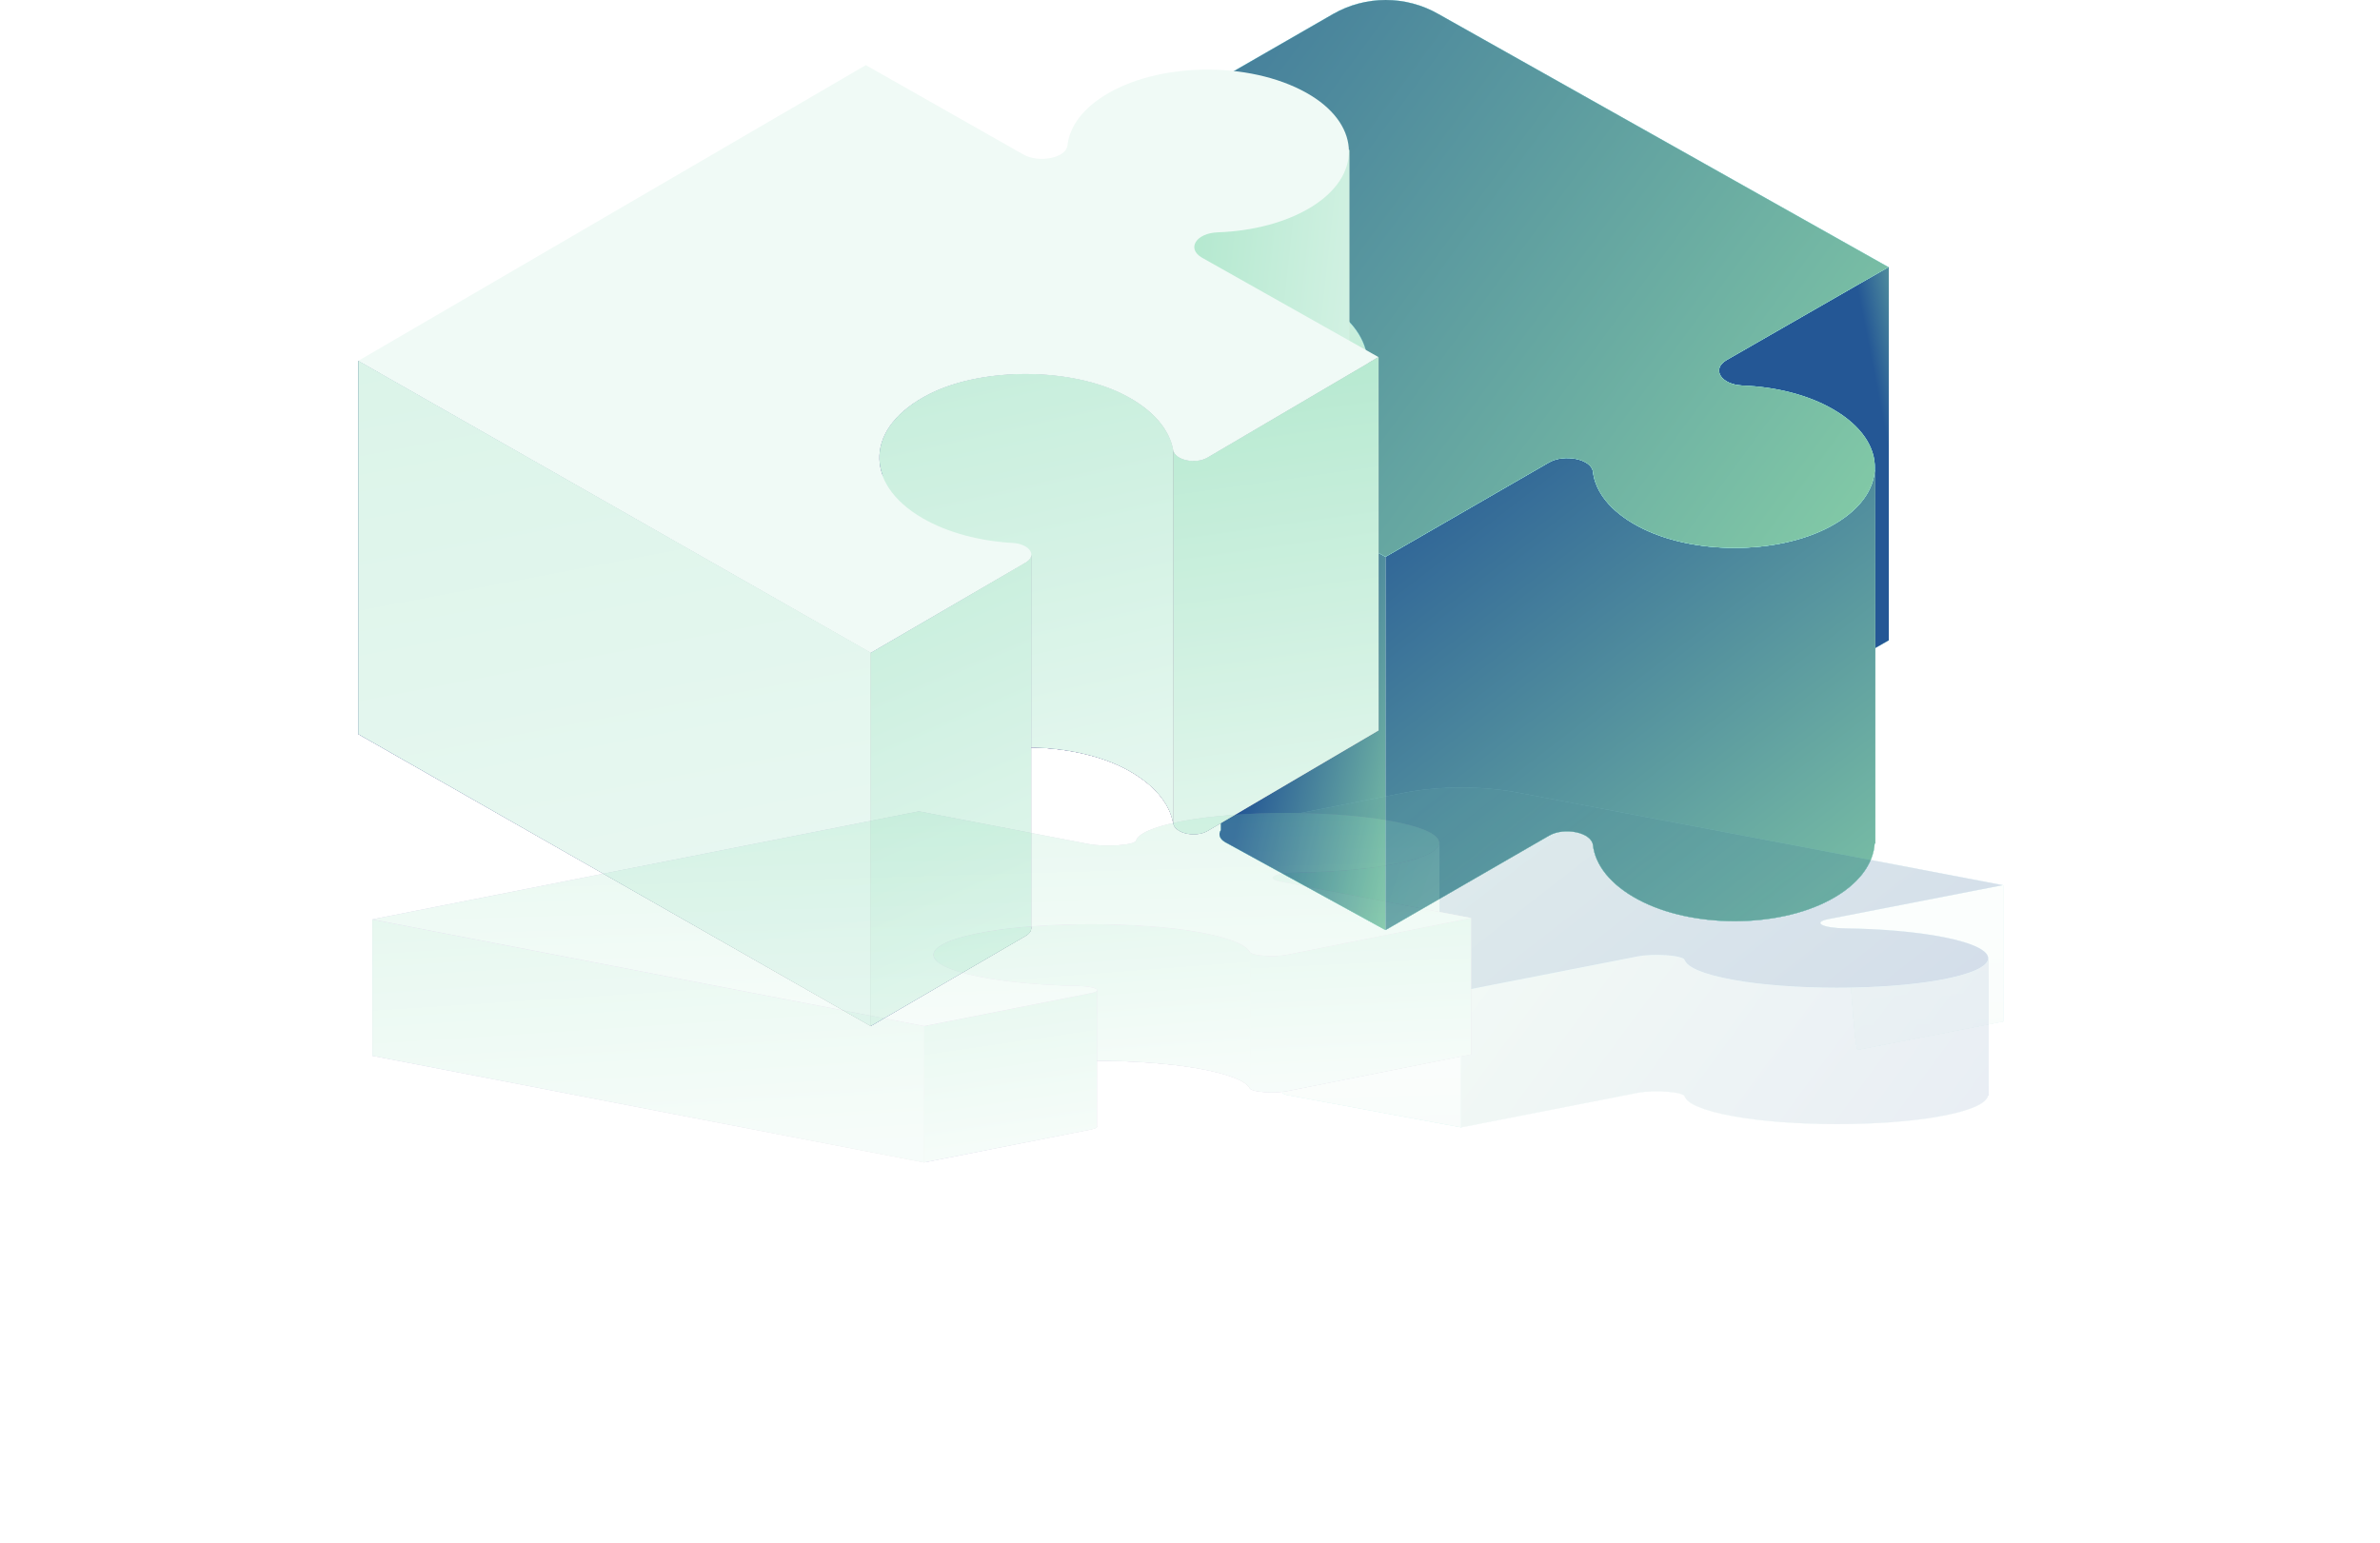<svg width="128" height="83" viewBox="0 0 128 83" fill="none" xmlns="http://www.w3.org/2000/svg">
<path d="M101.552 14.371L92.857 19.364C92.028 19.844 92.538 20.691 93.71 20.738C93.734 20.738 93.758 20.744 93.775 20.744L92.852 21.277C92.022 21.757 92.532 22.604 93.704 22.651C93.912 22.657 94.119 38.578 94.326 38.596L101.552 34.456L101.546 34.45H101.582V14.371H101.552Z" fill="url(#paint0_linear_501_36624)"/>
<path d="M101.552 14.371L92.857 19.364C92.028 19.844 92.538 20.691 93.71 20.738C93.734 20.738 93.758 20.744 93.775 20.744L92.852 21.277C92.022 21.757 92.532 22.604 93.704 22.651C93.912 22.657 94.119 38.578 94.326 38.596L101.552 34.456L101.546 34.45H101.582V14.371H101.552Z" fill="url(#paint1_linear_501_36624)"/>
<path d="M101.552 14.371L92.857 19.364C92.028 19.844 92.538 20.691 93.71 20.738C93.734 20.738 93.758 20.744 93.775 20.744L92.852 21.277C92.022 21.757 92.532 22.604 93.704 22.651C93.912 22.657 94.119 38.578 94.326 38.596L101.552 34.456L101.546 34.45H101.582V14.371H101.552Z" fill="url(#paint2_linear_501_36624)"/>
<path d="M101.552 14.371L92.857 19.364C92.028 19.844 92.538 20.691 93.71 20.738C93.734 20.738 93.758 20.744 93.775 20.744L92.852 21.277C92.022 21.757 92.532 22.604 93.704 22.651C93.912 22.657 94.119 38.578 94.326 38.596L101.552 34.456L101.546 34.45H101.582V14.371H101.552Z" fill="url(#paint3_linear_501_36624)"/>
<path d="M101.552 14.371L92.857 19.364C92.028 19.844 92.538 20.691 93.71 20.738C93.734 20.738 93.758 20.744 93.775 20.744L92.852 21.277C92.022 21.757 92.532 22.604 93.704 22.651C93.912 22.657 94.119 38.578 94.326 38.596L101.552 34.456L101.546 34.45H101.582V14.371H101.552Z" fill="url(#paint4_linear_501_36624)"/>
<path d="M101.552 14.371L92.857 19.364C92.028 19.844 92.538 20.691 93.71 20.738C93.734 20.738 93.758 20.744 93.775 20.744L92.852 21.277C92.022 21.757 92.532 22.604 93.704 22.651C93.912 22.657 94.119 38.578 94.326 38.596L101.552 34.456L101.546 34.45H101.582V14.371H101.552Z" fill="url(#paint5_linear_501_36624)"/>
<path d="M71.677 36.66C72.507 37.198 73.058 37.874 73.342 38.596C73.614 37.915 73.632 21.29 73.407 20.596C73.869 19.181 73.289 17.617 71.677 16.575C68.609 14.591 63.344 14.52 60.151 16.362C58.807 17.137 58.049 18.127 57.883 19.145C57.794 19.672 56.704 19.909 56.053 19.536L47.482 14.697V34.776L56.053 39.621C56.704 40 57.8 39.763 57.883 39.23C58.049 38.211 58.801 37.222 60.151 36.446C63.344 34.604 68.609 34.681 71.677 36.66Z" fill="url(#paint6_linear_501_36624)"/>
<path d="M71.677 36.66C72.507 37.198 73.058 37.874 73.342 38.596C73.614 37.915 73.632 21.29 73.407 20.596C73.869 19.181 73.289 17.617 71.677 16.575C68.609 14.591 63.344 14.52 60.151 16.362C58.807 17.137 58.049 18.127 57.883 19.145C57.794 19.672 56.704 19.909 56.053 19.536L47.482 14.697V34.776L56.053 39.621C56.704 40 57.8 39.763 57.883 39.23C58.049 38.211 58.801 37.222 60.151 36.446C63.344 34.604 68.609 34.681 71.677 36.66Z" fill="url(#paint7_linear_501_36624)"/>
<path d="M71.677 36.66C72.507 37.198 73.058 37.874 73.342 38.596C73.614 37.915 73.632 21.29 73.407 20.596C73.869 19.181 73.289 17.617 71.677 16.575C68.609 14.591 63.344 14.52 60.151 16.362C58.807 17.137 58.049 18.127 57.883 19.145C57.794 19.672 56.704 19.909 56.053 19.536L47.482 14.697V34.776L56.053 39.621C56.704 40 57.8 39.763 57.883 39.23C58.049 38.211 58.801 37.222 60.151 36.446C63.344 34.604 68.609 34.681 71.677 36.66Z" fill="url(#paint8_linear_501_36624)"/>
<path d="M74.515 29.948L65.903 25.227C65.784 25.156 65.713 25.079 65.66 25.002V44.648C65.518 44.861 65.571 45.116 65.903 45.306L74.515 50.026V29.948Z" fill="url(#paint9_linear_501_36624)"/>
<path d="M74.515 29.948L65.903 25.227C65.784 25.156 65.713 25.079 65.66 25.002V44.648C65.518 44.861 65.571 45.116 65.903 45.306L74.515 50.026V29.948Z" fill="url(#paint10_linear_501_36624)"/>
<path d="M74.515 29.948L65.903 25.227C65.784 25.156 65.713 25.079 65.66 25.002V44.648C65.518 44.861 65.571 45.116 65.903 45.306L74.515 50.026V29.948Z" fill="url(#paint11_linear_501_36624)"/>
<path d="M74.515 29.948L65.903 25.227C65.784 25.156 65.713 25.079 65.66 25.002V44.648C65.518 44.861 65.571 45.116 65.903 45.306L74.515 50.026V29.948Z" fill="url(#paint12_linear_501_36624)"/>
<path d="M74.515 29.948L65.903 25.227C65.784 25.156 65.713 25.079 65.66 25.002V44.648C65.518 44.861 65.571 45.116 65.903 45.306L74.515 50.026V29.948Z" fill="url(#paint13_linear_501_36624)"/>
<path d="M74.514 50.026L83.309 44.95C84.138 44.471 85.59 44.773 85.672 45.454C85.797 46.532 86.608 47.586 88.101 48.386C90.974 49.926 95.552 49.938 98.413 48.41C99.959 47.586 100.752 46.479 100.823 45.365H100.859V25.286L100.823 25.292C100.752 26.406 99.953 27.508 98.413 28.331C95.552 29.859 90.979 29.853 88.101 28.307C86.608 27.508 85.797 26.453 85.672 25.375C85.596 24.694 84.144 24.392 83.309 24.872L74.514 29.948V50.026Z" fill="url(#paint14_linear_501_36624)"/>
<path d="M74.514 50.026L83.309 44.95C84.138 44.471 85.59 44.773 85.672 45.454C85.797 46.532 86.608 47.586 88.101 48.386C90.974 49.926 95.552 49.938 98.413 48.41C99.959 47.586 100.752 46.479 100.823 45.365H100.859V25.286L100.823 25.292C100.752 26.406 99.953 27.508 98.413 28.331C95.552 29.859 90.979 29.853 88.101 28.307C86.608 27.508 85.797 26.453 85.672 25.375C85.596 24.694 84.144 24.392 83.309 24.872L74.514 29.948V50.026Z" fill="url(#paint15_linear_501_36624)"/>
<path d="M74.514 50.026L83.309 44.95C84.138 44.471 85.59 44.773 85.672 45.454C85.797 46.532 86.608 47.586 88.101 48.386C90.974 49.926 95.552 49.938 98.413 48.41C99.959 47.586 100.752 46.479 100.823 45.365H100.859V25.286L100.823 25.292C100.752 26.406 99.953 27.508 98.413 28.331C95.552 29.859 90.979 29.853 88.101 28.307C86.608 27.508 85.797 26.453 85.672 25.375C85.596 24.694 84.144 24.392 83.309 24.872L74.514 29.948V50.026Z" fill="url(#paint16_linear_501_36624)"/>
<path d="M74.514 50.026L83.309 44.95C84.138 44.471 85.59 44.773 85.672 45.454C85.797 46.532 86.608 47.586 88.101 48.386C90.974 49.926 95.552 49.938 98.413 48.41C99.959 47.586 100.752 46.479 100.823 45.365H100.859V25.286L100.823 25.292C100.752 26.406 99.953 27.508 98.413 28.331C95.552 29.859 90.979 29.853 88.101 28.307C86.608 27.508 85.797 26.453 85.672 25.375C85.596 24.694 84.144 24.392 83.309 24.872L74.514 29.948V50.026Z" fill="url(#paint17_linear_501_36624)"/>
<path d="M74.514 50.026L83.309 44.95C84.138 44.471 85.59 44.773 85.672 45.454C85.797 46.532 86.608 47.586 88.101 48.386C90.974 49.926 95.552 49.938 98.413 48.41C99.959 47.586 100.752 46.479 100.823 45.365H100.859V25.286L100.823 25.292C100.752 26.406 99.953 27.508 98.413 28.331C95.552 29.859 90.979 29.853 88.101 28.307C86.608 27.508 85.797 26.453 85.672 25.375C85.596 24.694 84.144 24.392 83.309 24.872L74.514 29.948V50.026Z" fill="url(#paint18_linear_501_36624)"/>
<path d="M74.514 50.026L83.309 44.95C84.138 44.471 85.59 44.773 85.672 45.454C85.797 46.532 86.608 47.586 88.101 48.386C90.974 49.926 95.552 49.938 98.413 48.41C99.959 47.586 100.752 46.479 100.823 45.365H100.859V25.286L100.823 25.292C100.752 26.406 99.953 27.508 98.413 28.331C95.552 29.859 90.979 29.853 88.101 28.307C86.608 27.508 85.797 26.453 85.672 25.375C85.596 24.694 84.144 24.392 83.309 24.872L74.514 29.948V50.026Z" fill="url(#paint19_linear_501_36624)"/>
<path d="M60.151 16.366C63.344 14.524 68.603 14.596 71.677 16.58C74.159 18.179 74.213 21.034 71.737 22.651C70.351 23.557 68.497 24.06 66.59 24.167C65.666 24.22 65.245 24.848 65.903 25.227L74.515 29.948L83.31 24.872C84.139 24.392 85.591 24.694 85.673 25.375C85.798 26.453 86.609 27.508 88.102 28.307C90.974 29.847 95.553 29.859 98.414 28.331C101.582 26.637 101.636 23.776 98.591 22.017C97.229 21.229 95.488 20.803 93.717 20.738C92.544 20.69 92.029 19.843 92.864 19.363L101.565 14.37L77.37 0.76C75.61 -0.253 73.443 -0.253 71.683 0.76L47.482 14.696L56.053 19.541C56.704 19.92 57.8 19.683 57.883 19.15C58.055 18.137 58.807 17.142 60.151 16.366Z" fill="url(#paint20_linear_501_36624)"/>
<path d="M60.151 16.366C63.344 14.524 68.603 14.596 71.677 16.58C74.159 18.179 74.213 21.034 71.737 22.651C70.351 23.557 68.497 24.06 66.59 24.167C65.666 24.22 65.245 24.848 65.903 25.227L74.515 29.948L83.31 24.872C84.139 24.392 85.591 24.694 85.673 25.375C85.798 26.453 86.609 27.508 88.102 28.307C90.974 29.847 95.553 29.859 98.414 28.331C101.582 26.637 101.636 23.776 98.591 22.017C97.229 21.229 95.488 20.803 93.717 20.738C92.544 20.69 92.029 19.843 92.864 19.363L101.565 14.37L77.37 0.76C75.61 -0.253 73.443 -0.253 71.683 0.76L47.482 14.696L56.053 19.541C56.704 19.92 57.8 19.683 57.883 19.15C58.055 18.137 58.807 17.142 60.151 16.366Z" fill="url(#paint21_linear_501_36624)"/>
<path d="M60.151 16.366C63.344 14.524 68.603 14.596 71.677 16.58C74.159 18.179 74.213 21.034 71.737 22.651C70.351 23.557 68.497 24.06 66.59 24.167C65.666 24.22 65.245 24.848 65.903 25.227L74.515 29.948L83.31 24.872C84.139 24.392 85.591 24.694 85.673 25.375C85.798 26.453 86.609 27.508 88.102 28.307C90.974 29.847 95.553 29.859 98.414 28.331C101.582 26.637 101.636 23.776 98.591 22.017C97.229 21.229 95.488 20.803 93.717 20.738C92.544 20.69 92.029 19.843 92.864 19.363L101.565 14.37L77.37 0.76C75.61 -0.253 73.443 -0.253 71.683 0.76L47.482 14.696L56.053 19.541C56.704 19.92 57.8 19.683 57.883 19.15C58.055 18.137 58.807 17.142 60.151 16.366Z" fill="url(#paint22_linear_501_36624)"/>
<path d="M64.938 24.609C64.287 24.988 63.191 24.739 63.096 24.206C62.901 23.104 62.012 22.032 60.437 21.221C57.588 19.764 52.873 19.74 50.013 21.173C47.738 22.311 46.897 24.005 47.472 25.568C47.217 26.261 47.241 42.881 47.543 43.568C47.922 42.703 48.745 41.892 50.019 41.258C52.879 39.825 57.588 39.848 60.443 41.305C62.024 42.111 62.907 43.183 63.102 44.291C63.197 44.824 64.287 45.072 64.944 44.693L74.142 39.286V21.476V21.12V19.207L64.938 24.609Z" fill="url(#paint23_linear_501_36624)"/>
<path d="M64.938 24.609C64.287 24.988 63.191 24.739 63.096 24.206C62.901 23.104 62.012 22.032 60.437 21.221C57.588 19.764 52.873 19.74 50.013 21.173C47.738 22.311 46.897 24.005 47.472 25.568C47.217 26.261 47.241 42.881 47.543 43.568C47.922 42.703 48.745 41.892 50.019 41.258C52.879 39.825 57.588 39.848 60.443 41.305C62.024 42.111 62.907 43.183 63.102 44.291C63.197 44.824 64.287 45.072 64.944 44.693L74.142 39.286V21.476V21.12V19.207L64.938 24.609Z" fill="url(#paint24_linear_501_36624)"/>
<path d="M64.938 24.609C64.287 24.988 63.191 24.739 63.096 24.206C62.901 23.104 62.012 22.032 60.437 21.221C57.588 19.764 52.873 19.74 50.013 21.173C47.738 22.311 46.897 24.005 47.472 25.568C47.217 26.261 47.241 42.881 47.543 43.568C47.922 42.703 48.745 41.892 50.019 41.258C52.879 39.825 57.588 39.848 60.443 41.305C62.024 42.111 62.907 43.183 63.102 44.291C63.197 44.824 64.287 45.072 64.944 44.693L74.142 39.286V21.476V21.12V19.207L64.938 24.609Z" fill="url(#paint25_linear_501_36624)"/>
<path d="M64.938 24.609C64.287 24.988 63.191 24.739 63.096 24.206C62.901 23.104 62.012 22.032 60.437 21.221C57.588 19.764 52.873 19.74 50.013 21.173C47.738 22.311 46.897 24.005 47.472 25.568C47.217 26.261 47.241 42.881 47.543 43.568C47.922 42.703 48.745 41.892 50.019 41.258C52.879 39.825 57.588 39.848 60.443 41.305C62.024 42.111 62.907 43.183 63.102 44.291C63.197 44.824 64.287 45.072 64.944 44.693L74.142 39.286V21.476V21.12V19.207L64.938 24.609Z" fill="#F0FAF6" fill-opacity="0.4"/>
<path d="M63.096 24.206C62.901 23.105 62.012 22.032 60.437 21.221C57.588 19.764 52.873 19.74 50.013 21.174C47.738 22.311 46.897 24.005 47.472 25.569C47.217 26.261 47.241 42.881 47.543 43.568C47.922 42.703 48.745 41.892 50.019 41.258C52.879 39.825 57.588 39.849 60.443 41.306C62.024 42.111 62.907 43.183 63.102 44.291V24.206H63.096Z" fill="url(#paint26_linear_501_36624)"/>
<path d="M63.096 24.206C62.901 23.105 62.012 22.032 60.437 21.221C57.588 19.764 52.873 19.74 50.013 21.174C47.738 22.311 46.897 24.005 47.472 25.569C47.217 26.261 47.241 42.881 47.543 43.568C47.922 42.703 48.745 41.892 50.019 41.258C52.879 39.825 57.588 39.849 60.443 41.306C62.024 42.111 62.907 43.183 63.102 44.291V24.206H63.096Z" fill="url(#paint27_linear_501_36624)"/>
<path d="M63.096 24.206C62.901 23.105 62.012 22.032 60.437 21.221C57.588 19.764 52.873 19.74 50.013 21.174C47.738 22.311 46.897 24.005 47.472 25.569C47.217 26.261 47.241 42.881 47.543 43.568C47.922 42.703 48.745 41.892 50.019 41.258C52.879 39.825 57.588 39.849 60.443 41.306C62.024 42.111 62.907 43.183 63.102 44.291V24.206H63.096Z" fill="url(#paint28_linear_501_36624)"/>
<path d="M63.096 24.206C62.901 23.105 62.012 22.032 60.437 21.221C57.588 19.764 52.873 19.74 50.013 21.174C47.738 22.311 46.897 24.005 47.472 25.569C47.217 26.261 47.241 42.881 47.543 43.568C47.922 42.703 48.745 41.892 50.019 41.258C52.879 39.825 57.588 39.849 60.443 41.306C62.024 42.111 62.907 43.183 63.102 44.291V24.206H63.096Z" fill="#F0FAF6" fill-opacity="0.6"/>
<path d="M46.83 55.188L55.152 50.343C55.407 50.195 55.489 50.011 55.454 49.839V29.861C55.442 30.003 55.353 30.146 55.152 30.264L46.836 35.109H46.83V35.115V55.188Z" fill="url(#paint29_linear_501_36624)"/>
<path d="M46.83 55.188L55.152 50.343C55.407 50.195 55.489 50.011 55.454 49.839V29.861C55.442 30.003 55.353 30.146 55.152 30.264L46.836 35.109H46.83V35.115V55.188Z" fill="url(#paint30_linear_501_36624)"/>
<path d="M46.83 55.188L55.152 50.343C55.407 50.195 55.489 50.011 55.454 49.839V29.861C55.442 30.003 55.353 30.146 55.152 30.264L46.836 35.109H46.83V35.115V55.188Z" fill="url(#paint31_linear_501_36624)"/>
<path d="M46.83 55.188L55.152 50.343C55.407 50.195 55.489 50.011 55.454 49.839V29.861C55.442 30.003 55.353 30.146 55.152 30.264L46.836 35.109H46.83V35.115V55.188Z" fill="#F0FAF6" fill-opacity="0.6"/>
<path d="M46.831 35.103V55.188L19.271 39.486V19.407L46.831 35.103Z" fill="url(#paint32_linear_501_36624)"/>
<path d="M46.831 35.103V55.188L19.271 39.486V19.407L46.831 35.103Z" fill="url(#paint33_linear_501_36624)"/>
<path d="M46.831 35.103V55.188L19.271 39.486V19.407L46.831 35.103Z" fill="url(#paint34_linear_501_36624)"/>
<path d="M46.831 35.103V55.188L19.271 39.486V19.407L46.831 35.103Z" fill="#F0FAF6" fill-opacity="0.8"/>
<path d="M72.56 19.634V8.063L63.443 11.57L62.742 13.674L72.56 19.634Z" fill="#D9D9D9"/>
<path d="M72.56 19.634V8.063L63.443 11.57L62.742 13.674L72.56 19.634Z" fill="url(#paint35_linear_501_36624)"/>
<path d="M72.56 19.634V8.063L63.443 11.57L62.742 13.674L72.56 19.634Z" fill="url(#paint36_linear_501_36624)"/>
<path d="M72.56 19.634V8.063L63.443 11.57L62.742 13.674L72.56 19.634Z" fill="#F0FAF6" fill-opacity="0.5"/>
<path d="M46.831 35.11L55.153 30.265C55.804 29.892 55.384 29.258 54.465 29.204C52.7 29.104 50.983 28.66 49.627 27.878C46.387 26.006 46.511 22.932 50.011 21.179C52.872 19.745 57.581 19.769 60.436 21.226C62.017 22.032 62.9 23.104 63.095 24.211C63.19 24.744 64.28 24.993 64.937 24.614L74.135 19.206L64.641 13.858C63.806 13.373 64.321 12.537 65.5 12.496C67.36 12.431 69.184 11.969 70.564 11.11C73.218 9.457 73.206 6.822 70.54 5.157C67.585 3.321 62.621 3.274 59.601 5.015C58.25 5.797 57.522 6.798 57.409 7.823C57.338 8.498 55.869 8.788 55.034 8.308L46.57 3.505H46.564L19.271 19.408H19.266L46.831 35.11Z" fill="#F0FAF6"/>
<g opacity="0.2" filter="url(#filter0_f_501_36624)">
<path d="M107.702 47.611L98.338 49.436C97.445 49.611 97.994 49.92 99.257 49.938C99.282 49.938 99.308 49.94 99.327 49.94L98.332 50.135C97.439 50.31 97.988 50.619 99.251 50.637C99.474 50.639 99.697 56.456 99.92 56.462L107.702 54.95L107.696 54.947H107.734V47.611H107.702Z" fill="url(#paint37_linear_501_36624)"/>
<path d="M107.702 47.611L98.338 49.436C97.445 49.611 97.994 49.92 99.257 49.938C99.282 49.938 99.308 49.94 99.327 49.94L98.332 50.135C97.439 50.31 97.988 50.619 99.251 50.637C99.474 50.639 99.697 56.456 99.92 56.462L107.702 54.95L107.696 54.947H107.734V47.611H107.702Z" fill="url(#paint38_linear_501_36624)"/>
<path d="M107.702 47.611L98.338 49.436C97.445 49.611 97.994 49.92 99.257 49.938C99.282 49.938 99.308 49.94 99.327 49.94L98.332 50.135C97.439 50.31 97.988 50.619 99.251 50.637C99.474 50.639 99.697 56.456 99.92 56.462L107.702 54.95L107.696 54.947H107.734V47.611H107.702Z" fill="url(#paint39_linear_501_36624)"/>
<path d="M107.702 47.611L98.338 49.436C97.445 49.611 97.994 49.92 99.257 49.938C99.282 49.938 99.308 49.94 99.327 49.94L98.332 50.135C97.439 50.31 97.988 50.619 99.251 50.637C99.474 50.639 99.697 56.456 99.92 56.462L107.702 54.95L107.696 54.947H107.734V47.611H107.702Z" fill="url(#paint40_linear_501_36624)"/>
<path d="M107.702 47.611L98.338 49.436C97.445 49.611 97.994 49.92 99.257 49.938C99.282 49.938 99.308 49.94 99.327 49.94L98.332 50.135C97.439 50.31 97.988 50.619 99.251 50.637C99.474 50.639 99.697 56.456 99.92 56.462L107.702 54.95L107.696 54.947H107.734V47.611H107.702Z" fill="url(#paint41_linear_501_36624)"/>
<path d="M75.529 55.755C76.422 55.952 77.015 56.199 77.321 56.462C77.615 56.214 77.634 50.139 77.391 49.886C77.889 49.369 77.264 48.797 75.529 48.416C72.225 47.691 66.554 47.666 63.116 48.339C61.668 48.622 60.852 48.983 60.673 49.356C60.578 49.548 59.404 49.635 58.702 49.498L49.473 47.73V55.067L58.702 56.837C59.404 56.975 60.584 56.889 60.673 56.694C60.852 56.322 61.662 55.96 63.116 55.677C66.554 55.004 72.225 55.032 75.529 55.755Z" fill="url(#paint42_linear_501_36624)"/>
<path d="M75.529 55.755C76.422 55.952 77.015 56.199 77.321 56.462C77.615 56.214 77.634 50.139 77.391 49.886C77.889 49.369 77.264 48.797 75.529 48.416C72.225 47.691 66.554 47.666 63.116 48.339C61.668 48.622 60.852 48.983 60.673 49.356C60.578 49.548 59.404 49.635 58.702 49.498L49.473 47.73V55.067L58.702 56.837C59.404 56.975 60.584 56.889 60.673 56.694C60.852 56.322 61.662 55.96 63.116 55.677C66.554 55.004 72.225 55.032 75.529 55.755Z" fill="url(#paint43_linear_501_36624)"/>
<path d="M75.529 55.755C76.422 55.952 77.015 56.199 77.321 56.462C77.615 56.214 77.634 50.139 77.391 49.886C77.889 49.369 77.264 48.797 75.529 48.416C72.225 47.691 66.554 47.666 63.116 48.339C61.668 48.622 60.852 48.983 60.673 49.356C60.578 49.548 59.404 49.635 58.702 49.498L49.473 47.73V55.067L58.702 56.837C59.404 56.975 60.584 56.889 60.673 56.694C60.852 56.322 61.662 55.96 63.116 55.677C66.554 55.004 72.225 55.032 75.529 55.755Z" fill="url(#paint44_linear_501_36624)"/>
<path d="M78.584 53.302L69.31 51.577C69.182 51.551 69.106 51.523 69.048 51.495V58.673C68.895 58.751 68.953 58.844 69.31 58.914L78.584 60.638V53.302Z" fill="url(#paint45_linear_501_36624)"/>
<path d="M78.584 53.302L69.31 51.577C69.182 51.551 69.106 51.523 69.048 51.495V58.673C68.895 58.751 68.953 58.844 69.31 58.914L78.584 60.638V53.302Z" fill="url(#paint46_linear_501_36624)"/>
<path d="M78.584 53.302L69.31 51.577C69.182 51.551 69.106 51.523 69.048 51.495V58.673C68.895 58.751 68.953 58.844 69.31 58.914L78.584 60.638V53.302Z" fill="url(#paint47_linear_501_36624)"/>
<path d="M78.584 53.302L69.31 51.577C69.182 51.551 69.106 51.523 69.048 51.495V58.673C68.895 58.751 68.953 58.844 69.31 58.914L78.584 60.638V53.302Z" fill="url(#paint48_linear_501_36624)"/>
<g opacity="0.5">
<path d="M78.584 60.639L88.056 58.784C88.949 58.609 90.512 58.719 90.601 58.968C90.735 59.362 91.609 59.747 93.216 60.039C96.31 60.602 101.24 60.606 104.321 60.048C105.986 59.747 106.841 59.342 106.917 58.935H106.956V51.599L106.917 51.602C106.841 52.008 105.98 52.411 104.321 52.712C101.24 53.27 96.316 53.268 93.216 52.703C91.609 52.411 90.735 52.026 90.601 51.632C90.518 51.383 88.955 51.273 88.056 51.448L78.584 53.302V60.639Z" fill="url(#paint49_linear_501_36624)"/>
<path d="M78.584 60.639L88.056 58.784C88.949 58.609 90.512 58.719 90.601 58.968C90.735 59.362 91.609 59.747 93.216 60.039C96.31 60.602 101.24 60.606 104.321 60.048C105.986 59.747 106.841 59.342 106.917 58.935H106.956V51.599L106.917 51.602C106.841 52.008 105.98 52.411 104.321 52.712C101.24 53.27 96.316 53.268 93.216 52.703C91.609 52.411 90.735 52.026 90.601 51.632C90.518 51.383 88.955 51.273 88.056 51.448L78.584 53.302V60.639Z" fill="url(#paint50_linear_501_36624)"/>
<path d="M78.584 60.639L88.056 58.784C88.949 58.609 90.512 58.719 90.601 58.968C90.735 59.362 91.609 59.747 93.216 60.039C96.31 60.602 101.24 60.606 104.321 60.048C105.986 59.747 106.841 59.342 106.917 58.935H106.956V51.599L106.917 51.602C106.841 52.008 105.98 52.411 104.321 52.712C101.24 53.27 96.316 53.268 93.216 52.703C91.609 52.411 90.735 52.026 90.601 51.632C90.518 51.383 88.955 51.273 88.056 51.448L78.584 53.302V60.639Z" fill="url(#paint51_linear_501_36624)"/>
<path d="M78.584 60.639L88.056 58.784C88.949 58.609 90.512 58.719 90.601 58.968C90.735 59.362 91.609 59.747 93.216 60.039C96.31 60.602 101.24 60.606 104.321 60.048C105.986 59.747 106.841 59.342 106.917 58.935H106.956V51.599L106.917 51.602C106.841 52.008 105.98 52.411 104.321 52.712C101.24 53.27 96.316 53.268 93.216 52.703C91.609 52.411 90.735 52.026 90.601 51.632C90.518 51.383 88.955 51.273 88.056 51.448L78.584 53.302V60.639Z" fill="url(#paint52_linear_501_36624)"/>
<path d="M78.584 60.639L88.056 58.784C88.949 58.609 90.512 58.719 90.601 58.968C90.735 59.362 91.609 59.747 93.216 60.039C96.31 60.602 101.24 60.606 104.321 60.048C105.986 59.747 106.841 59.342 106.917 58.935H106.956V51.599L106.917 51.602C106.841 52.008 105.98 52.411 104.321 52.712C101.24 53.27 96.316 53.268 93.216 52.703C91.609 52.411 90.735 52.026 90.601 51.632C90.518 51.383 88.955 51.273 88.056 51.448L78.584 53.302V60.639Z" fill="url(#paint53_linear_501_36624)"/>
<path d="M78.584 60.639L88.056 58.784C88.949 58.609 90.512 58.719 90.601 58.968C90.735 59.362 91.609 59.747 93.216 60.039C96.31 60.602 101.24 60.606 104.321 60.048C105.986 59.747 106.841 59.342 106.917 58.935H106.956V51.599L106.917 51.602C106.841 52.008 105.98 52.411 104.321 52.712C101.24 53.27 96.316 53.268 93.216 52.703C91.609 52.411 90.735 52.026 90.601 51.632C90.518 51.383 88.955 51.273 88.056 51.448L78.584 53.302V60.639Z" fill="url(#paint54_linear_501_36624)"/>
</g>
<path d="M63.116 48.34C66.554 47.667 72.218 47.693 75.529 48.418C78.201 49.002 78.259 50.045 75.593 50.636C74.1 50.967 72.104 51.151 70.05 51.19C69.055 51.21 68.602 51.439 69.31 51.578L78.584 53.302L88.056 51.448C88.949 51.273 90.512 51.383 90.601 51.632C90.735 52.026 91.609 52.411 93.216 52.703C96.31 53.266 101.241 53.27 104.321 52.712C107.734 52.093 107.791 51.047 104.513 50.405C103.046 50.117 101.17 49.961 99.263 49.937C98 49.92 97.445 49.611 98.345 49.435L107.715 47.611L81.659 42.638C79.764 42.268 77.43 42.268 75.535 42.638L49.473 47.73L58.702 49.5C59.404 49.639 60.584 49.552 60.673 49.357C60.858 48.987 61.668 48.624 63.116 48.34Z" fill="url(#paint55_linear_501_36624)"/>
<path d="M63.116 48.34C66.554 47.667 72.218 47.693 75.529 48.418C78.201 49.002 78.259 50.045 75.593 50.636C74.1 50.967 72.104 51.151 70.05 51.19C69.055 51.21 68.602 51.439 69.31 51.578L78.584 53.302L88.056 51.448C88.949 51.273 90.512 51.383 90.601 51.632C90.735 52.026 91.609 52.411 93.216 52.703C96.31 53.266 101.241 53.27 104.321 52.712C107.734 52.093 107.791 51.047 104.513 50.405C103.046 50.117 101.17 49.961 99.263 49.937C98 49.92 97.445 49.611 98.345 49.435L107.715 47.611L81.659 42.638C79.764 42.268 77.43 42.268 75.535 42.638L49.473 47.73L58.702 49.5C59.404 49.639 60.584 49.552 60.673 49.357C60.858 48.987 61.668 48.624 63.116 48.34Z" fill="url(#paint56_linear_501_36624)"/>
<path d="M63.116 48.34C66.554 47.667 72.218 47.693 75.529 48.418C78.201 49.002 78.259 50.045 75.593 50.636C74.1 50.967 72.104 51.151 70.05 51.19C69.055 51.21 68.602 51.439 69.31 51.578L78.584 53.302L88.056 51.448C88.949 51.273 90.512 51.383 90.601 51.632C90.735 52.026 91.609 52.411 93.216 52.703C96.31 53.266 101.241 53.27 104.321 52.712C107.734 52.093 107.791 51.047 104.513 50.405C103.046 50.117 101.17 49.961 99.263 49.937C98 49.92 97.445 49.611 98.345 49.435L107.715 47.611L81.659 42.638C79.764 42.268 77.43 42.268 75.535 42.638L49.473 47.73L58.702 49.5C59.404 49.639 60.584 49.552 60.673 49.357C60.858 48.987 61.668 48.624 63.116 48.34Z" fill="url(#paint57_linear_501_36624)"/>
<path d="M69.204 51.352C68.502 51.491 67.322 51.4 67.22 51.205C67.009 50.803 66.052 50.411 64.356 50.115C61.288 49.582 56.211 49.574 53.13 50.097C50.68 50.513 49.775 51.132 50.393 51.703C50.119 51.956 50.145 58.029 50.47 58.28C50.878 57.964 51.765 57.667 53.136 57.436C56.217 56.912 61.288 56.921 64.362 57.453C66.065 57.747 67.016 58.139 67.226 58.544C67.328 58.739 68.502 58.829 69.21 58.691L79.116 56.715V50.208V50.078V49.379L69.204 51.352Z" fill="url(#paint58_linear_501_36624)"/>
<path d="M69.204 51.352C68.502 51.491 67.322 51.4 67.22 51.205C67.009 50.803 66.052 50.411 64.356 50.115C61.288 49.582 56.211 49.574 53.13 50.097C50.68 50.513 49.775 51.132 50.393 51.703C50.119 51.956 50.145 58.029 50.47 58.28C50.878 57.964 51.765 57.667 53.136 57.436C56.217 56.912 61.288 56.921 64.362 57.453C66.065 57.747 67.016 58.139 67.226 58.544C67.328 58.739 68.502 58.829 69.21 58.691L79.116 56.715V50.208V50.078V49.379L69.204 51.352Z" fill="url(#paint59_linear_501_36624)"/>
<path d="M69.204 51.352C68.502 51.491 67.322 51.4 67.22 51.205C67.009 50.803 66.052 50.411 64.356 50.115C61.288 49.582 56.211 49.574 53.13 50.097C50.68 50.513 49.775 51.132 50.393 51.703C50.119 51.956 50.145 58.029 50.47 58.28C50.878 57.964 51.765 57.667 53.136 57.436C56.217 56.912 61.288 56.921 64.362 57.453C66.065 57.747 67.016 58.139 67.226 58.544C67.328 58.739 68.502 58.829 69.21 58.691L79.116 56.715V50.208V50.078V49.379L69.204 51.352Z" fill="url(#paint60_linear_501_36624)"/>
<path d="M67.22 51.205C67.009 50.803 66.052 50.411 64.356 50.115C61.288 49.582 56.211 49.574 53.13 50.097C50.68 50.513 49.775 51.132 50.393 51.703C50.119 51.956 50.145 58.029 50.47 58.28C50.878 57.964 51.765 57.667 53.136 57.436C56.217 56.912 61.288 56.921 64.362 57.453C66.065 57.747 67.016 58.139 67.226 58.544V51.205H67.22Z" fill="url(#paint61_linear_501_36624)"/>
<path d="M67.22 51.205C67.009 50.803 66.052 50.411 64.356 50.115C61.288 49.582 56.211 49.574 53.13 50.097C50.68 50.513 49.775 51.132 50.393 51.703C50.119 51.956 50.145 58.029 50.47 58.28C50.878 57.964 51.765 57.667 53.136 57.436C56.217 56.912 61.288 56.921 64.362 57.453C66.065 57.747 67.016 58.139 67.226 58.544V51.205H67.22Z" fill="url(#paint62_linear_501_36624)"/>
<path d="M67.22 51.205C67.009 50.803 66.052 50.411 64.356 50.115C61.288 49.582 56.211 49.574 53.13 50.097C50.68 50.513 49.775 51.132 50.393 51.703C50.119 51.956 50.145 58.029 50.47 58.28C50.878 57.964 51.765 57.667 53.136 57.436C56.217 56.912 61.288 56.921 64.362 57.453C66.065 57.747 67.016 58.139 67.226 58.544V51.205H67.22Z" fill="url(#paint63_linear_501_36624)"/>
<path d="M49.705 62.524L58.667 60.754C58.941 60.7 59.031 60.633 58.992 60.57V53.27C58.979 53.322 58.884 53.374 58.667 53.418L49.712 55.188H49.705V55.19V62.524Z" fill="url(#paint64_linear_501_36624)"/>
<path d="M49.705 62.524L58.667 60.754C58.941 60.7 59.031 60.633 58.992 60.57V53.27C58.979 53.322 58.884 53.374 58.667 53.418L49.712 55.188H49.705V55.19V62.524Z" fill="url(#paint65_linear_501_36624)"/>
<path d="M49.705 62.524L58.667 60.754C58.941 60.7 59.031 60.633 58.992 60.57V53.27C58.979 53.322 58.884 53.374 58.667 53.418L49.712 55.188H49.705V55.19V62.524Z" fill="url(#paint66_linear_501_36624)"/>
<path d="M49.705 55.188V62.526L20.025 56.789V49.453L49.705 55.188Z" fill="url(#paint67_linear_501_36624)"/>
<path d="M49.705 55.188V62.526L20.025 56.789V49.453L49.705 55.188Z" fill="url(#paint68_linear_501_36624)"/>
<path d="M49.705 55.188V62.526L20.025 56.789V49.453L49.705 55.188Z" fill="url(#paint69_linear_501_36624)"/>
<path d="M77.415 49.535V45.308L67.597 46.589L66.842 47.357L77.415 49.535Z" fill="#D9D9D9"/>
<path d="M77.415 49.535V45.308L67.597 46.589L66.842 47.357L77.415 49.535Z" fill="url(#paint70_linear_501_36624)"/>
<path d="M77.415 49.535V45.308L67.597 46.589L66.842 47.357L77.415 49.535Z" fill="url(#paint71_linear_501_36624)"/>
<path d="M49.705 55.189L58.667 53.419C59.368 53.282 58.916 53.051 57.927 53.032C56.026 52.995 54.176 52.832 52.716 52.547C49.227 51.863 49.361 50.74 53.13 50.099C56.211 49.575 61.282 49.584 64.356 50.117C66.06 50.411 67.01 50.803 67.221 51.207C67.323 51.402 68.496 51.493 69.204 51.354L79.11 49.379L68.885 47.424C67.986 47.247 68.541 46.942 69.81 46.927C71.813 46.903 73.778 46.734 75.264 46.42C78.121 45.816 78.109 44.853 75.238 44.245C72.055 43.575 66.71 43.557 63.457 44.193C62.003 44.479 61.218 44.845 61.097 45.219C61.021 45.466 59.439 45.572 58.539 45.397L49.424 43.642H49.418L20.026 49.452H20.02L49.705 55.189Z" fill="url(#paint72_linear_501_36624)"/>
<path d="M49.705 55.189L58.667 53.419C59.368 53.282 58.916 53.051 57.927 53.032C56.026 52.995 54.176 52.832 52.716 52.547C49.227 51.863 49.361 50.74 53.13 50.099C56.211 49.575 61.282 49.584 64.356 50.117C66.06 50.411 67.01 50.803 67.221 51.207C67.323 51.402 68.496 51.493 69.204 51.354L79.11 49.379L68.885 47.424C67.986 47.247 68.541 46.942 69.81 46.927C71.813 46.903 73.778 46.734 75.264 46.42C78.121 45.816 78.109 44.853 75.238 44.245C72.055 43.575 66.71 43.557 63.457 44.193C62.003 44.479 61.218 44.845 61.097 45.219C61.021 45.466 59.439 45.572 58.539 45.397L49.424 43.642H49.418L20.026 49.452H20.02L49.705 55.189Z" fill="url(#paint73_linear_501_36624)"/>
<path d="M49.705 55.189L58.667 53.419C59.368 53.282 58.916 53.051 57.927 53.032C56.026 52.995 54.176 52.832 52.716 52.547C49.227 51.863 49.361 50.74 53.13 50.099C56.211 49.575 61.282 49.584 64.356 50.117C66.06 50.411 67.01 50.803 67.221 51.207C67.323 51.402 68.496 51.493 69.204 51.354L79.11 49.379L68.885 47.424C67.986 47.247 68.541 46.942 69.81 46.927C71.813 46.903 73.778 46.734 75.264 46.42C78.121 45.816 78.109 44.853 75.238 44.245C72.055 43.575 66.71 43.557 63.457 44.193C62.003 44.479 61.218 44.845 61.097 45.219C61.021 45.466 59.439 45.572 58.539 45.397L49.424 43.642H49.418L20.026 49.452H20.02L49.705 55.189Z" fill="url(#paint74_linear_501_36624)"/>
</g>
<defs>
<filter id="filter0_f_501_36624" x="0.02" y="22.36" width="127.715" height="60.166" filterUnits="userSpaceOnUse" color-interpolation-filters="sRGB">
<feFlood flood-opacity="0" result="BackgroundImageFix"/>
<feBlend mode="normal" in="SourceGraphic" in2="BackgroundImageFix" result="shape"/>
<feGaussianBlur stdDeviation="10" result="effect1_foregroundBlur_501_36624"/>
</filter>
<linearGradient id="paint0_linear_501_36624" x1="95.548" y1="26.476" x2="114.317" y2="26.476" gradientUnits="userSpaceOnUse">
<stop offset="0.035" stop-color="#138BBD"/>
<stop offset="0.226" stop-color="#169AC7"/>
<stop offset="0.595" stop-color="#1FC3DF"/>
<stop offset="1" stop-color="#2AF6FF"/>
</linearGradient>
<linearGradient id="paint1_linear_501_36624" x1="97.013" y1="14.371" x2="97.013" y2="38.596" gradientUnits="userSpaceOnUse">
<stop stop-color="#D4F2E4"/>
<stop offset="1" stop-color="#A8DFF9"/>
</linearGradient>
<linearGradient id="paint2_linear_501_36624" x1="97.013" y1="14.371" x2="97.013" y2="38.596" gradientUnits="userSpaceOnUse">
<stop stop-color="#D4F2E4"/>
<stop offset="1" stop-color="#71D5A4"/>
</linearGradient>
<linearGradient id="paint3_linear_501_36624" x1="96.113" y1="38.334" x2="85.098" y2="10.054" gradientUnits="userSpaceOnUse">
<stop stop-color="#D4F2E4"/>
<stop offset="1" stop-color="#71D5A4"/>
</linearGradient>
<linearGradient id="paint4_linear_501_36624" x1="96.238" y1="40.377" x2="94.405" y2="14.394" gradientUnits="userSpaceOnUse">
<stop stop-color="#E0F1E9"/>
<stop offset="1" stop-color="#EFFDF7"/>
</linearGradient>
<linearGradient id="paint5_linear_501_36624" x1="99.694" y1="14.492" x2="103.968" y2="13.661" gradientUnits="userSpaceOnUse">
<stop stop-color="#245795"/>
<stop offset="1" stop-color="#8AD3A8"/>
</linearGradient>
<linearGradient id="paint6_linear_501_36624" x1="28.16" y1="-1.374" x2="84.547" y2="47.118" gradientUnits="userSpaceOnUse">
<stop offset="0.035" stop-color="#138BBD"/>
<stop offset="0.226" stop-color="#169AC7"/>
<stop offset="0.595" stop-color="#1FC3DF"/>
<stop offset="1" stop-color="#2AF6FF"/>
</linearGradient>
<linearGradient id="paint7_linear_501_36624" x1="60.522" y1="14.697" x2="60.522" y2="39.806" gradientUnits="userSpaceOnUse">
<stop stop-color="#D4F2E4"/>
<stop offset="1" stop-color="#A8DFF9"/>
</linearGradient>
<linearGradient id="paint8_linear_501_36624" x1="60.522" y1="14.697" x2="60.522" y2="39.806" gradientUnits="userSpaceOnUse">
<stop stop-color="#D4F2E4"/>
<stop offset="1" stop-color="#71D5A4"/>
</linearGradient>
<linearGradient id="paint9_linear_501_36624" x1="32.128" y1="4.888" x2="88.514" y2="53.38" gradientUnits="userSpaceOnUse">
<stop offset="0.035" stop-color="#138BBD"/>
<stop offset="0.226" stop-color="#169AC7"/>
<stop offset="0.595" stop-color="#1FC3DF"/>
<stop offset="1" stop-color="#2AF6FF"/>
</linearGradient>
<linearGradient id="paint10_linear_501_36624" x1="70.05" y1="25.002" x2="70.05" y2="50.026" gradientUnits="userSpaceOnUse">
<stop stop-color="#D4F2E4"/>
<stop offset="1" stop-color="#A8DFF9"/>
</linearGradient>
<linearGradient id="paint11_linear_501_36624" x1="70.05" y1="25.002" x2="70.05" y2="50.026" gradientUnits="userSpaceOnUse">
<stop stop-color="#D4F2E4"/>
<stop offset="1" stop-color="#71D5A4"/>
</linearGradient>
<linearGradient id="paint12_linear_501_36624" x1="69.293" y1="51.866" x2="67.293" y2="25.041" gradientUnits="userSpaceOnUse">
<stop stop-color="#E0F1E9"/>
<stop offset="1" stop-color="#EFFDF7"/>
</linearGradient>
<linearGradient id="paint13_linear_501_36624" x1="70.62" y1="26.197" x2="80.684" y2="28.496" gradientUnits="userSpaceOnUse">
<stop stop-color="#245795"/>
<stop offset="1" stop-color="#8AD3A8"/>
</linearGradient>
<linearGradient id="paint14_linear_501_36624" x1="76.208" y1="37.332" x2="102.545" y2="37.332" gradientUnits="userSpaceOnUse">
<stop offset="0.01" stop-color="#138BBD"/>
<stop offset="0.098" stop-color="#148FC0"/>
<stop offset="0.193" stop-color="#179DC8"/>
<stop offset="0.283" stop-color="#1BB0D4"/>
<stop offset="0.315" stop-color="#1CB3D6"/>
<stop offset="0.344" stop-color="#1EBEDD"/>
<stop offset="0.353" stop-color="#1FC4E1"/>
<stop offset="0.631" stop-color="#2AF6FF"/>
<stop offset="0.874" stop-color="#1BB0D4"/>
</linearGradient>
<linearGradient id="paint15_linear_501_36624" x1="87.686" y1="24.638" x2="87.686" y2="50.026" gradientUnits="userSpaceOnUse">
<stop stop-color="#D4F2E4"/>
<stop offset="1" stop-color="#A8DFF9"/>
</linearGradient>
<linearGradient id="paint16_linear_501_36624" x1="87.686" y1="24.638" x2="87.686" y2="50.026" gradientUnits="userSpaceOnUse">
<stop stop-color="#D4F2E4"/>
<stop offset="1" stop-color="#71D5A4"/>
</linearGradient>
<linearGradient id="paint17_linear_501_36624" x1="85.092" y1="49.752" x2="80.354" y2="16.288" gradientUnits="userSpaceOnUse">
<stop stop-color="#D4F2E4"/>
<stop offset="1" stop-color="#71D5A4"/>
</linearGradient>
<linearGradient id="paint18_linear_501_36624" x1="85.453" y1="51.893" x2="84.751" y2="24.544" gradientUnits="userSpaceOnUse">
<stop stop-color="#E0F1E9"/>
<stop offset="1" stop-color="#EFFDF7"/>
</linearGradient>
<linearGradient id="paint19_linear_501_36624" x1="84.968" y1="14.492" x2="116.942" y2="55.855" gradientUnits="userSpaceOnUse">
<stop stop-color="#245795"/>
<stop offset="0.828" stop-color="#8AD3A8"/>
</linearGradient>
<linearGradient id="paint20_linear_501_36624" x1="97.772" y1="-34.159" x2="71.552" y2="26.174" gradientUnits="userSpaceOnUse">
<stop offset="0.035" stop-color="#138BBD"/>
<stop offset="0.226" stop-color="#169AC7"/>
<stop offset="0.595" stop-color="#1FC3DF"/>
<stop offset="1" stop-color="#2AF6FF"/>
</linearGradient>
<linearGradient id="paint21_linear_501_36624" x1="74.523" y1="0" x2="74.523" y2="29.948" gradientUnits="userSpaceOnUse">
<stop stop-color="#F0FEF8"/>
<stop offset="1" stop-color="#E0F1E9"/>
</linearGradient>
<linearGradient id="paint22_linear_501_36624" x1="57.782" y1="-25.534" x2="115.525" y2="16.74" gradientUnits="userSpaceOnUse">
<stop stop-color="#245795"/>
<stop offset="1" stop-color="#8AD3A8"/>
</linearGradient>
<linearGradient id="paint23_linear_501_36624" x1="47.465" y1="33.612" x2="119.64" y2="26.845" gradientUnits="userSpaceOnUse">
<stop offset="0.035" stop-color="#9F19AB"/>
<stop offset="0.244" stop-color="#AE25B1"/>
<stop offset="0.645" stop-color="#D744BF"/>
<stop offset="1" stop-color="#FF63CE"/>
</linearGradient>
<linearGradient id="paint24_linear_501_36624" x1="47.297" y1="32.119" x2="74.142" y2="32.119" gradientUnits="userSpaceOnUse">
<stop stop-color="#245795"/>
<stop offset="1" stop-color="#8AD3A8"/>
</linearGradient>
<linearGradient id="paint25_linear_501_36624" x1="58.076" y1="44.599" x2="53.322" y2="10.755" gradientUnits="userSpaceOnUse">
<stop stop-color="#D4F2E4"/>
<stop offset="1" stop-color="#71D5A4"/>
</linearGradient>
<linearGradient id="paint26_linear_501_36624" x1="47.294" y1="32.203" x2="73.894" y2="32.203" gradientUnits="userSpaceOnUse">
<stop offset="0.035" stop-color="#9F19AB"/>
<stop offset="0.244" stop-color="#AE25B1"/>
<stop offset="0.645" stop-color="#D744BF"/>
<stop offset="1" stop-color="#FF63CE"/>
</linearGradient>
<linearGradient id="paint27_linear_501_36624" x1="47.297" y1="32.275" x2="63.102" y2="32.275" gradientUnits="userSpaceOnUse">
<stop stop-color="#245795"/>
<stop offset="1" stop-color="#8AD3A8"/>
</linearGradient>
<linearGradient id="paint28_linear_501_36624" x1="53.643" y1="44.03" x2="46.688" y2="13.086" gradientUnits="userSpaceOnUse">
<stop stop-color="#D4F2E4"/>
<stop offset="1" stop-color="#71D5A4"/>
</linearGradient>
<linearGradient id="paint29_linear_501_36624" x1="48.324" y1="42.788" x2="120.498" y2="36.022" gradientUnits="userSpaceOnUse">
<stop offset="0.035" stop-color="#9F19AB"/>
<stop offset="0.244" stop-color="#AE25B1"/>
<stop offset="0.645" stop-color="#D744BF"/>
<stop offset="1" stop-color="#FF63CE"/>
</linearGradient>
<linearGradient id="paint30_linear_501_36624" x1="46.83" y1="42.601" x2="55.462" y2="42.601" gradientUnits="userSpaceOnUse">
<stop stop-color="#245795"/>
<stop offset="1" stop-color="#8AD3A8"/>
</linearGradient>
<linearGradient id="paint31_linear_501_36624" x1="50.296" y1="54.914" x2="37.917" y2="26.2" gradientUnits="userSpaceOnUse">
<stop stop-color="#D4F2E4"/>
<stop offset="1" stop-color="#71D5A4"/>
</linearGradient>
<linearGradient id="paint32_linear_501_36624" x1="-3.342" y1="5.194" x2="56.428" y2="57.915" gradientUnits="userSpaceOnUse">
<stop offset="0.035" stop-color="#9F19AB"/>
<stop offset="0.244" stop-color="#AE25B1"/>
<stop offset="0.645" stop-color="#D744BF"/>
<stop offset="1" stop-color="#FF63CE"/>
</linearGradient>
<linearGradient id="paint33_linear_501_36624" x1="19.271" y1="37.406" x2="46.831" y2="37.406" gradientUnits="userSpaceOnUse">
<stop stop-color="#245795"/>
<stop offset="1" stop-color="#8AD3A8"/>
</linearGradient>
<linearGradient id="paint34_linear_501_36624" x1="30.337" y1="54.801" x2="21.483" y2="8.383" gradientUnits="userSpaceOnUse">
<stop stop-color="#D4F2E4"/>
<stop offset="1" stop-color="#71D5A4"/>
</linearGradient>
<linearGradient id="paint35_linear_501_36624" x1="66.819" y1="20.485" x2="66.428" y2="8.025" gradientUnits="userSpaceOnUse">
<stop stop-color="#E0F1E9"/>
<stop offset="1" stop-color="#EFFDF7"/>
</linearGradient>
<linearGradient id="paint36_linear_501_36624" x1="77.469" y1="17.53" x2="62.651" y2="15.91" gradientUnits="userSpaceOnUse">
<stop stop-color="#D4F2E4"/>
<stop offset="1" stop-color="#71D5A4"/>
</linearGradient>
<linearGradient id="paint37_linear_501_36624" x1="101.236" y1="52.034" x2="121.449" y2="52.034" gradientUnits="userSpaceOnUse">
<stop offset="0.035" stop-color="#138BBD"/>
<stop offset="0.226" stop-color="#169AC7"/>
<stop offset="0.595" stop-color="#1FC3DF"/>
<stop offset="1" stop-color="#2AF6FF"/>
</linearGradient>
<linearGradient id="paint38_linear_501_36624" x1="102.813" y1="47.611" x2="102.813" y2="56.462" gradientUnits="userSpaceOnUse">
<stop stop-color="#D4F2E4"/>
<stop offset="1" stop-color="#A8DFF9"/>
</linearGradient>
<linearGradient id="paint39_linear_501_36624" x1="102.813" y1="47.611" x2="102.813" y2="56.462" gradientUnits="userSpaceOnUse">
<stop stop-color="#D4F2E4"/>
<stop offset="1" stop-color="#71D5A4"/>
</linearGradient>
<linearGradient id="paint40_linear_501_36624" x1="101.844" y1="56.367" x2="100.299" y2="44.671" gradientUnits="userSpaceOnUse">
<stop stop-color="#D4F2E4"/>
<stop offset="1" stop-color="#71D5A4"/>
</linearGradient>
<linearGradient id="paint41_linear_501_36624" x1="101.979" y1="57.113" x2="101.751" y2="47.578" gradientUnits="userSpaceOnUse">
<stop stop-color="#E0F1E9"/>
<stop offset="1" stop-color="#EFFDF7"/>
</linearGradient>
<linearGradient id="paint42_linear_501_36624" x1="28.664" y1="41.858" x2="42.891" y2="77.92" gradientUnits="userSpaceOnUse">
<stop offset="0.035" stop-color="#138BBD"/>
<stop offset="0.226" stop-color="#169AC7"/>
<stop offset="0.595" stop-color="#1FC3DF"/>
<stop offset="1" stop-color="#2AF6FF"/>
</linearGradient>
<linearGradient id="paint43_linear_501_36624" x1="63.516" y1="47.73" x2="63.516" y2="56.905" gradientUnits="userSpaceOnUse">
<stop stop-color="#D4F2E4"/>
<stop offset="1" stop-color="#A8DFF9"/>
</linearGradient>
<linearGradient id="paint44_linear_501_36624" x1="63.516" y1="47.73" x2="63.516" y2="56.905" gradientUnits="userSpaceOnUse">
<stop stop-color="#D4F2E4"/>
<stop offset="1" stop-color="#71D5A4"/>
</linearGradient>
<linearGradient id="paint45_linear_501_36624" x1="32.938" y1="44.146" x2="47.164" y2="80.207" gradientUnits="userSpaceOnUse">
<stop offset="0.035" stop-color="#138BBD"/>
<stop offset="0.226" stop-color="#169AC7"/>
<stop offset="0.595" stop-color="#1FC3DF"/>
<stop offset="1" stop-color="#2AF6FF"/>
</linearGradient>
<linearGradient id="paint46_linear_501_36624" x1="73.776" y1="51.495" x2="73.776" y2="60.638" gradientUnits="userSpaceOnUse">
<stop stop-color="#D4F2E4"/>
<stop offset="1" stop-color="#A8DFF9"/>
</linearGradient>
<linearGradient id="paint47_linear_501_36624" x1="73.776" y1="51.495" x2="73.776" y2="60.638" gradientUnits="userSpaceOnUse">
<stop stop-color="#D4F2E4"/>
<stop offset="1" stop-color="#71D5A4"/>
</linearGradient>
<linearGradient id="paint48_linear_501_36624" x1="72.961" y1="61.31" x2="72.712" y2="51.461" gradientUnits="userSpaceOnUse">
<stop stop-color="#E0F1E9"/>
<stop offset="1" stop-color="#EFFDF7"/>
</linearGradient>
<linearGradient id="paint49_linear_501_36624" x1="80.408" y1="56.001" x2="108.771" y2="56.001" gradientUnits="userSpaceOnUse">
<stop offset="0.01" stop-color="#138BBD"/>
<stop offset="0.098" stop-color="#148FC0"/>
<stop offset="0.193" stop-color="#179DC8"/>
<stop offset="0.283" stop-color="#1BB0D4"/>
<stop offset="0.315" stop-color="#1CB3D6"/>
<stop offset="0.344" stop-color="#1EBEDD"/>
<stop offset="0.353" stop-color="#1FC4E1"/>
<stop offset="0.631" stop-color="#2AF6FF"/>
<stop offset="0.874" stop-color="#1BB0D4"/>
</linearGradient>
<linearGradient id="paint50_linear_501_36624" x1="92.77" y1="51.362" x2="92.77" y2="60.639" gradientUnits="userSpaceOnUse">
<stop stop-color="#D4F2E4"/>
<stop offset="1" stop-color="#A8DFF9"/>
</linearGradient>
<linearGradient id="paint51_linear_501_36624" x1="92.77" y1="51.362" x2="92.77" y2="60.639" gradientUnits="userSpaceOnUse">
<stop stop-color="#D4F2E4"/>
<stop offset="1" stop-color="#71D5A4"/>
</linearGradient>
<linearGradient id="paint52_linear_501_36624" x1="89.976" y1="60.539" x2="89.378" y2="48.095" gradientUnits="userSpaceOnUse">
<stop stop-color="#D4F2E4"/>
<stop offset="1" stop-color="#71D5A4"/>
</linearGradient>
<linearGradient id="paint53_linear_501_36624" x1="90.364" y1="61.321" x2="90.277" y2="51.322" gradientUnits="userSpaceOnUse">
<stop stop-color="#E0F1E9"/>
<stop offset="1" stop-color="#EFFDF7"/>
</linearGradient>
<linearGradient id="paint54_linear_501_36624" x1="106.77" y1="60.475" x2="82.853" y2="42.818" gradientUnits="userSpaceOnUse">
<stop stop-color="#245795"/>
<stop offset="1" stop-color="#8AD3A8"/>
</linearGradient>
<linearGradient id="paint55_linear_501_36624" x1="103.63" y1="29.88" x2="99.849" y2="55.529" gradientUnits="userSpaceOnUse">
<stop offset="0.035" stop-color="#138BBD"/>
<stop offset="0.226" stop-color="#169AC7"/>
<stop offset="0.595" stop-color="#1FC3DF"/>
<stop offset="1" stop-color="#2AF6FF"/>
</linearGradient>
<linearGradient id="paint56_linear_501_36624" x1="78.594" y1="42.36" x2="78.594" y2="53.302" gradientUnits="userSpaceOnUse">
<stop stop-color="#F0FEF8"/>
<stop offset="1" stop-color="#E0F1E9"/>
</linearGradient>
<linearGradient id="paint57_linear_501_36624" x1="107.334" y1="53.109" x2="78.717" y2="16.341" gradientUnits="userSpaceOnUse">
<stop stop-color="#245795"/>
<stop offset="1" stop-color="#8AD3A8"/>
</linearGradient>
<linearGradient id="paint58_linear_501_36624" x1="50.387" y1="54.642" x2="123.233" y2="34.513" gradientUnits="userSpaceOnUse">
<stop offset="0.035" stop-color="#9F19AB"/>
<stop offset="0.244" stop-color="#AE25B1"/>
<stop offset="0.645" stop-color="#D744BF"/>
<stop offset="1" stop-color="#FF63CE"/>
</linearGradient>
<linearGradient id="paint59_linear_501_36624" x1="50.205" y1="54.097" x2="79.116" y2="54.097" gradientUnits="userSpaceOnUse">
<stop stop-color="#245795"/>
<stop offset="1" stop-color="#8AD3A8"/>
</linearGradient>
<linearGradient id="paint60_linear_501_36624" x1="61.813" y1="58.656" x2="61.214" y2="46.075" gradientUnits="userSpaceOnUse">
<stop stop-color="#D4F2E4"/>
<stop offset="1" stop-color="#71D5A4"/>
</linearGradient>
<linearGradient id="paint61_linear_501_36624" x1="50.202" y1="54.127" x2="78.848" y2="54.127" gradientUnits="userSpaceOnUse">
<stop offset="0.035" stop-color="#9F19AB"/>
<stop offset="0.244" stop-color="#AE25B1"/>
<stop offset="0.645" stop-color="#D744BF"/>
<stop offset="1" stop-color="#FF63CE"/>
</linearGradient>
<linearGradient id="paint62_linear_501_36624" x1="50.205" y1="54.154" x2="67.226" y2="54.154" gradientUnits="userSpaceOnUse">
<stop stop-color="#245795"/>
<stop offset="1" stop-color="#8AD3A8"/>
</linearGradient>
<linearGradient id="paint63_linear_501_36624" x1="57.039" y1="58.449" x2="56.139" y2="46.64" gradientUnits="userSpaceOnUse">
<stop stop-color="#D4F2E4"/>
<stop offset="1" stop-color="#71D5A4"/>
</linearGradient>
<linearGradient id="paint64_linear_501_36624" x1="51.314" y1="57.994" x2="124.161" y2="37.864" gradientUnits="userSpaceOnUse">
<stop offset="0.035" stop-color="#9F19AB"/>
<stop offset="0.244" stop-color="#AE25B1"/>
<stop offset="0.645" stop-color="#D744BF"/>
<stop offset="1" stop-color="#FF63CE"/>
</linearGradient>
<linearGradient id="paint65_linear_501_36624" x1="49.705" y1="57.925" x2="59.001" y2="57.925" gradientUnits="userSpaceOnUse">
<stop stop-color="#245795"/>
<stop offset="1" stop-color="#8AD3A8"/>
</linearGradient>
<linearGradient id="paint66_linear_501_36624" x1="53.438" y1="62.424" x2="51.656" y2="50.243" gradientUnits="userSpaceOnUse">
<stop stop-color="#D4F2E4"/>
<stop offset="1" stop-color="#71D5A4"/>
</linearGradient>
<linearGradient id="paint67_linear_501_36624" x1="-4.327" y1="44.26" x2="10.423" y2="82.607" gradientUnits="userSpaceOnUse">
<stop offset="0.035" stop-color="#9F19AB"/>
<stop offset="0.244" stop-color="#AE25B1"/>
<stop offset="0.645" stop-color="#D744BF"/>
<stop offset="1" stop-color="#FF63CE"/>
</linearGradient>
<linearGradient id="paint68_linear_501_36624" x1="20.025" y1="56.029" x2="49.705" y2="56.029" gradientUnits="userSpaceOnUse">
<stop stop-color="#245795"/>
<stop offset="1" stop-color="#8AD3A8"/>
</linearGradient>
<linearGradient id="paint69_linear_501_36624" x1="31.942" y1="62.385" x2="30.809" y2="44.882" gradientUnits="userSpaceOnUse">
<stop stop-color="#D4F2E4"/>
<stop offset="1" stop-color="#71D5A4"/>
</linearGradient>
<linearGradient id="paint70_linear_501_36624" x1="71.232" y1="49.846" x2="71.183" y2="45.289" gradientUnits="userSpaceOnUse">
<stop stop-color="#E0F1E9"/>
<stop offset="1" stop-color="#EFFDF7"/>
</linearGradient>
<linearGradient id="paint71_linear_501_36624" x1="82.701" y1="48.767" x2="68.073" y2="44.051" gradientUnits="userSpaceOnUse">
<stop stop-color="#D4F2E4"/>
<stop offset="1" stop-color="#71D5A4"/>
</linearGradient>
<linearGradient id="paint72_linear_501_36624" x1="61.314" y1="27.445" x2="59.696" y2="53.732" gradientUnits="userSpaceOnUse">
<stop offset="0.035" stop-color="#9F19AB"/>
<stop offset="0.244" stop-color="#AE25B1"/>
<stop offset="0.645" stop-color="#D744BF"/>
<stop offset="1" stop-color="#FF63CE"/>
</linearGradient>
<linearGradient id="paint73_linear_501_36624" x1="20.02" y1="49.45" x2="79.11" y2="49.45" gradientUnits="userSpaceOnUse">
<stop stop-color="#245795"/>
<stop offset="1" stop-color="#8AD3A8"/>
</linearGradient>
<linearGradient id="paint74_linear_501_36624" x1="43.746" y1="55.065" x2="43.3" y2="39.552" gradientUnits="userSpaceOnUse">
<stop stop-color="#D4F2E4"/>
<stop offset="1" stop-color="#71D5A4"/>
</linearGradient>
</defs>
</svg>
